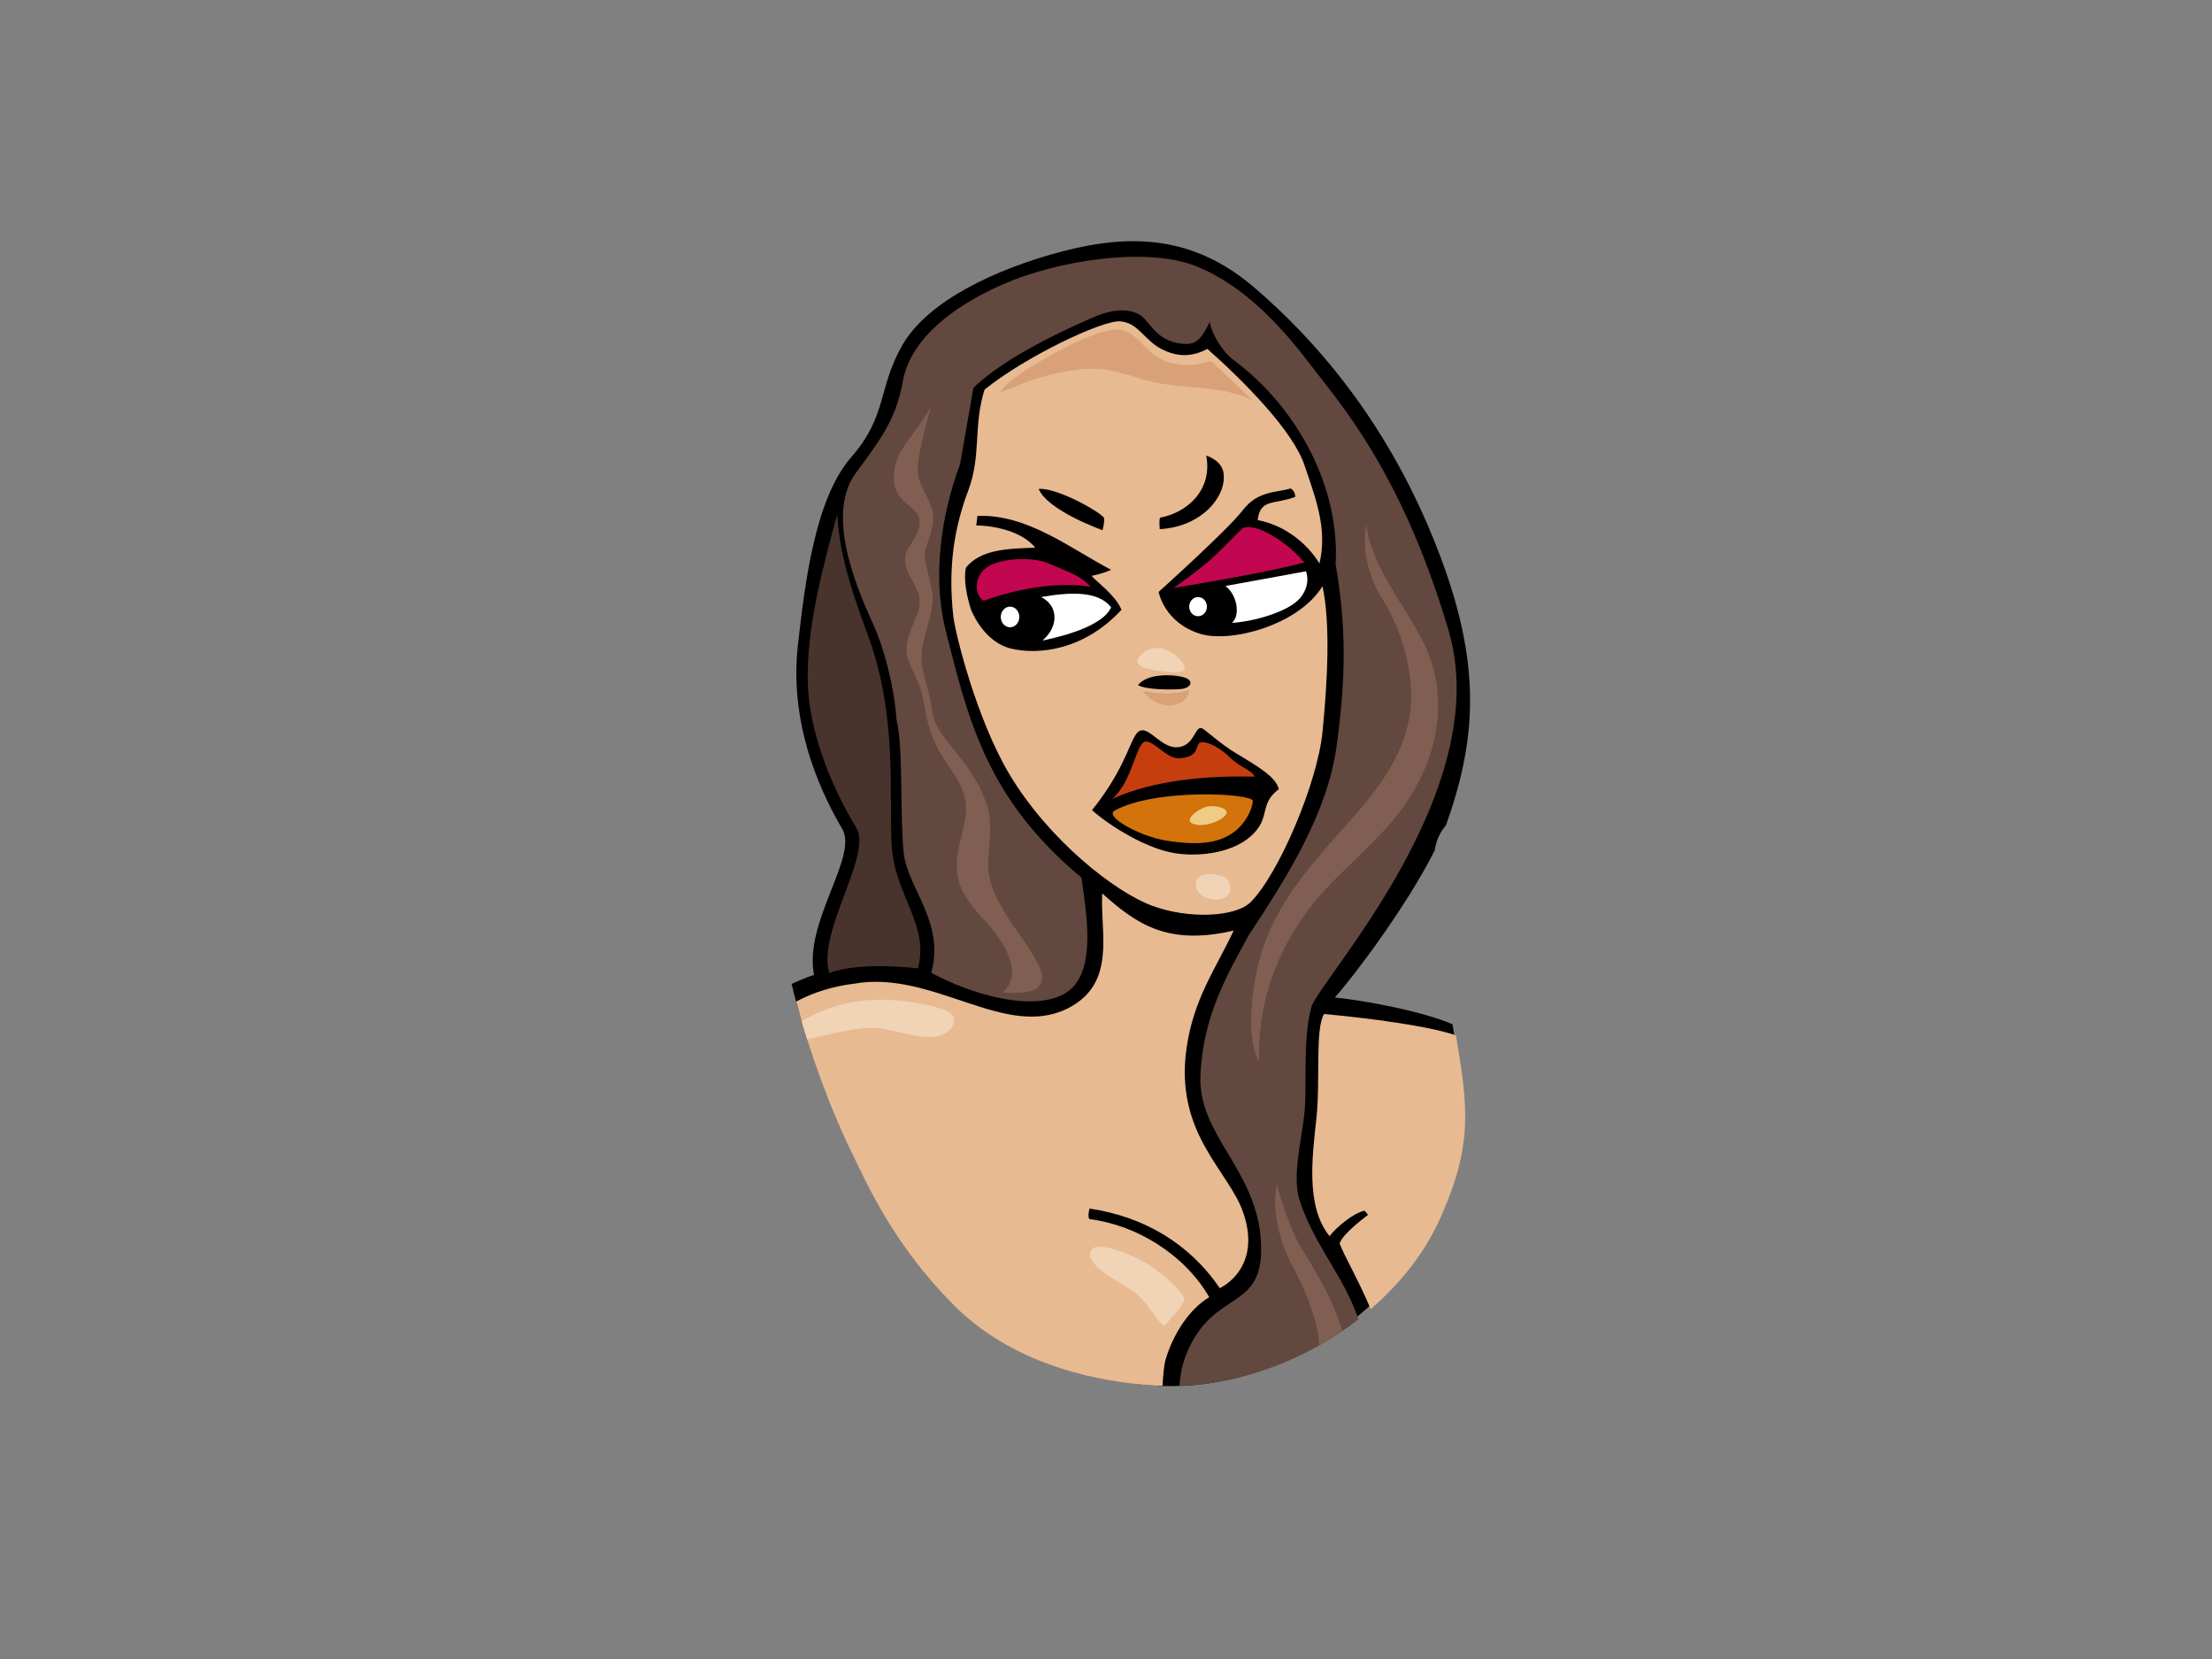 <?xml version="1.0" encoding="utf-8"?>
<!-- Generator: Adobe Illustrator 17.0.0, SVG Export Plug-In . SVG Version: 6.00 Build 0)  -->
<!DOCTYPE svg PUBLIC "-//W3C//DTD SVG 1.1//EN" "http://www.w3.org/Graphics/SVG/1.1/DTD/svg11.dtd">
<svg version="1.1" id="Layer_1" xmlns="http://www.w3.org/2000/svg" xmlns:xlink="http://www.w3.org/1999/xlink" x="0px" y="0px"
	 width="800px" height="600px" viewBox="0 0 800 600" enable-background="new 0 0 800 600" xml:space="preserve">
<rect x="0" y="0" width="800" height="600" fill="#808080" stroke="none"/>
<g>
	<path d="M522.875,298.583c-2.062,2.404-3.481,5.41-3.997,8.998c-9.76,19.441-28.468,44.611-36.112,53.163
		c11.72,1.222,31.891,5.102,42.543,9.688c4.887,28.339,4.267,45.402-6.268,69.381c-16.076,36.601-59.293,64.616-103.065,61.212
		c-33.341-2.587-63.942-22.33-78.827-40.051c-14.885-17.721-43.713-72.767-50.832-105.113c2.499-1.166,5.145-2.284,8.09-3.293
		c-3.766-19.124,16.055-42.728,10.222-52.742c-5.84-10.021-19.534-35.499-16.06-66.439c2.558-22.701,6.209-53.075,19.339-68.098
		c13.135-15.023,9.491-25.037,18.608-40.727c9.124-15.688,33.566-27.377,58.012-33.717c24.446-6.345,47.067-5.677,68.96,13.017
		c21.888,18.694,47.068,47.407,64.578,90.135c17.515,42.73,16.902,70.588,5.111,103.823
		C523.087,298.063,522.965,298.332,522.875,298.583z"/>
	<path fill="#62483E" d="M471.73,402.979c-1.098,9.679-4.373,22.361-1.824,30.711c4.378,14.357,14.591,26.374,19.849,39.347
		c0.541,1.331,1.046,2.716,1.539,4.11c-18.178,14.161-41.298,23.271-64.759,24.043c0.335-4.054,1.093-7.911,2.508-11.42
		c9.851-24.362,28.455-14.686,26.999-40.723c-1.46-26.037-22.635-38.321-21.893-59.759c0.742-21.435,9.633-36.721,17.574-51.25
		c14.203-21.42,28.393-44.225,31.685-68.263c3.28-24.034,3.647-42.398-0.367-65.764c1.584-27.108-13.135-56.083-36.855-73.777
		c-4.181-3.06-8.024-9.677-8.678-13.769c-3.364,6.759-5.186,9.095-12.483,7.424c-7.293-1.67-9.851-8.343-12.771-10.016
		c-2.918-1.668-8.024-3.004-17.148,1.005c-9.122,4.004-31.372,14.02-43.05,25.369l-4.833,27.606
		c-6.684,17.972-10.02,39.772-5.423,59.274c8.357,33.274,15.007,61.674,49.313,90.253c1.677,12.241,5.869,34.349-5.491,41.61
		c-11.354,7.262-34.213,0.847-48.844-7.189c5.064-17.927-8.434-30.614-9.894-42.966c-1.464-12.357-0.12-39.03-2.648-48.435
		c-0.826-12.239-4.473-25.772-8.303-34.36c-4.011-9.013-18.246-38.722-6.564-54.745c8.47-11.628,14.595-19.027,17.148-33.384
		c2.553-14.353,16.422-26.372,36.123-35.051c19.702-8.681,51.807-13.687,69.687-6.677c17.882,7.01,31.746,22.701,41.597,35.723
		c9.846,13.017,32.832,38.052,49.976,96.143c17.144,58.082-46.9,126.471-49.616,136.204
		C470.999,376.018,472.826,393.298,471.73,402.979z"/>
	<path fill="#E8BA91" d="M356.069,140.916c-4.176,13.382-1.068,23.751-5.937,36.639c-4.869,12.891-7.377,27.262-5.358,45.307
		c0.652,5.899,8.307,37.142,20.374,57.287c14.26,23.781,38.113,42.47,51.549,47.43c13.438,4.957,30.311,4.07,35.693-1.385
		c10.217-10.342,24.075-43.064,25.91-61.421c1.815-18.366,2.92-39.362,0-52.751c-8.783,14.154-33.188,20.548-44.132,17.234
		c-13.108-3.966-15.136-15.186-15.136-15.186s25.016-22.456,30.483-29.591c5.478-7.137,12.316-6.259,17.252-7.829
		c1.256,0.765,1.673,1.913,1.673,3.058c-7.703,2.895-12.633,0.516-13.588,8.402c9.441,1.752,17.648,8.011,22.359,15.691
		c2.929-12.621-1.306-23.319-5.428-35.564c-4.126-12.25-21.318-29.831-35.107-42.065c-5.082,2.727-10.475,3.275-16.718,0
		c-6.241-3.282-8.432-9.627-15.003-9.957C398.393,115.88,370.701,129.058,356.069,140.916z"/>
	<path d="M436.261,164.796c2.311,12.298-6.668,20.523-16.707,22.438c-0.412,1.145-0.134,2.988-0.134,4.129
		c14.772-0.749,24.075-11.39,23.124-20.03C441.99,166.349,436.261,164.796,436.261,164.796z"/>
	<path d="M375.638,176.843c3.509,8.031,23.119,14.898,23.119,14.898s0.887-3.438,0.466-4.584
		C396.303,184.102,381.52,176.218,375.638,176.843z"/>
	<path d="M353.082,190.032c6.956,0.082,16.718,2.295,21.32,8.033c-9.199,0.382-19.643,0.382-25.086,7.266
		c-1.252,6.118,1.861,15.132,1.861,15.132s4.373,11.725,14.566,14.124c10.188,2.399,26.515,0.389,39.858-14.052
		c-2.325-5.512-8.95-9.966-10.804-12.268c0.876-0.267,3.556-0.593,7.049-2.193c-14.629-7.646-30.367-20.247-48.349-19.484
		L353.082,190.032z"/>
	<path fill="#C20650" d="M436.662,203.383c-4.665,3.995-12.18,9.265-12.18,9.265s35.553-5.802,47.206-9.265
		c-5.473-6.759-17.848-15.012-22.468-12.202C444.46,195.872,441.313,199.388,436.662,203.383z"/>
	<path fill="#C20650" d="M356.124,205.809c-4.36,4-3.216,9.93-0.287,11.458c12.225-4.529,27.336-6.963,38.622-5.052
		c-4.26-4.54-8.45-5.369-14.744-8.271C373.417,201.044,360.488,201.812,356.124,205.809z"/>
	<path fill="#FFFFFF" d="M443.199,211.939c4.185,3.06,5.536,10.659,2.329,13.325c7.526-0.382,20.677-4.002,24.754-9.061
		c4.077-5.063,2.037-9.59,2.037-9.59L443.199,211.939z"/>
	<path fill="#FFFFFF" d="M376.509,215.936c6.12,2.931,6.655,10.482,0.498,15.738c3.336-0.763,21.345-4.278,24.838-12.01
		C397.184,213.537,386.72,214.15,376.509,215.936z"/>
	<path fill="#48342D" d="M302.798,185.987c-4.013,15.018-11.671,41.058-10.582,62.428c1.098,21.361,12.046,42.061,17.52,51.074
		c5.842,9.624-14.235,37.391-9.858,52.414c11.677-4.344,32.112-1.673,32.112-1.673c4.249-15.784-8.393-26.368-9.486-44.399
		c-1.093-18.026,2.187-46.404-8.391-75.447C309.799,218.553,303.536,202.009,302.798,185.987z"/>
	<path d="M411.598,247.781c3.033,1.793,12.338,1.673,15.48,1.422c3.153-0.251,4.656-2.379,2.331-3.757
		C427.078,244.071,415.358,242.811,411.598,247.781z"/>
	<path d="M426.123,270.235c-5.883,0.625-10.143-7.135-13.69-6.01c-3.551,1.125-4.097,12.142-17.504,28.792
		c7.94,6.881,19.452,13.207,27.909,15.147c8.461,1.94,22.026,1.003,29.552-5.758c7.531-6.761,2.608-11.288,10.122-17.024
		c-1.143-4.405-7.302-8.04-15.596-13.02c-5.383-3.237-11.34-8.717-12.309-9.015C432.146,262.596,432.006,269.608,426.123,270.235z"
		/>
	<path fill="#C73E0E" d="M426.397,274.242c-4.676,0.213-9.575-7.137-12.587-5.885c-3.008,1.252-4.38,14.272-11.49,20.528
		c15.046-6.759,33.887-8.393,51.436-8.011c-1.247-2.519-5.333-3.379-8.753-6.761c-3.418-3.379-7.703-5.851-10.415-5.679
		C431.868,268.603,434.609,273.864,426.397,274.242z"/>
	<path fill="#D3730B" d="M403.141,293.142c-3.968,2.134,9.158,9.389,18.742,10.892c11.904,1.865,18.466,0.751,23.531-2.501
		c5.061-3.257,7.664-9.267,7.664-11.895C453.079,287.008,418.459,284.88,403.141,293.142z"/>
	<path fill="#E8BA91" d="M441.175,465.905c-11.089-16.245-27.456-25.867-47.129-28.819c0,0-0.844,3.06,0,3.828
		c17.114,2.123,34.521,12.95,43.294,28.244c-6.838,4.007-12.95,12.841-15.867,22.782c-0.48,1.906-0.817,5.509-1.046,9.242
		c-1.482-0.048-2.967-0.041-4.452-0.156c-16.37-1.272-47.961-6.168-70.524-28.529c-22.56-22.361-32.497-45.764-36.474-53.743
		c-8.647-17.356-16.08-38.011-21.021-56.536c6.238-3.311,13.156-5.487,21.046-6.48c28.421-4.968,54.455,20.281,77.036,9.013
		c18.018-8.997,11.77-27.477,12.597-41.63c11.657,10.317,22.961,19.233,47.552,13.423c-6.684,14.152-14.461,24.625-17.04,42.414
		c-4.489,31.035,15.313,44.381,20.507,59.655C454.854,453.885,447.739,462.396,441.175,465.905z"/>
	<path fill="#E8BA91" d="M526.562,374.447c4.398,26.202,6.146,39.505-5.523,65.837c-5.491,12.395-14.362,23.713-25.311,33.179
		c-4.301-10.344-9.575-19.204-11.232-23.749c1.098-3.669,10.276-10.331,10.276-10.331l-1.252-1.53
		c-3.914,0.844-9.747,5.525-12.671,9.192c-8.757-10.684-6.204-29.046-4.74-42.728c1.455-13.69-0.564-32.244,2.78-37.597
		C495.189,368.245,516.532,371.007,526.562,374.447z"/>
	<path fill="#805E51" d="M499.938,216.645c8.782,13.95,12.354,31.691,9.371,44.829c-4.192,18.481-17.628,31.202-29.89,45.37
		c-12.721,14.69-21.963,27.782-25.385,46.744c-1.526,8.456-3.083,22.291,1.331,30.458c-0.455-18.683,4.511-35.465,15.279-51.484
		c10.34-15.367,26.415-26.039,36.963-40.797c12.4-17.341,16.836-39.247,7.599-58.582c-7.074-14.819-18.627-26.795-21.141-43.385
		C494.065,189.797,491.151,202.692,499.938,216.645z"/>
	<path fill="#805E51" d="M336.735,146.926c-6.2,11.349-13.137,15.356-13.497,25.372c-0.367,10.016,9.4,10.507,9.346,16.528
		c-0.079,7.207-7.619,9.434-4.563,17.078c2.544,6.369,6.503,9.265,3.52,16.752c-2.875,7.189-5.552,11.438-1.906,18.846
		c2.587,5.265,3.918,8.767,4.794,14.305c1.256,8.031,3.76,14.312,8.574,21.121c6.442,9.113,7.827,13.846,4.948,24.536
		c-3.726,13.85-2.562,19.867,7.911,31.144c8.441,9.093,14.072,19.96,6.779,26.304c15.322,1.333,15.892-4.217,12.764-10.351
		c-5.863-11.535-19.493-24.02-17.941-38.464c0.512-4.722,1.283-13.481-0.296-18.289c-2.157-6.571-4.661-10.688-8.757-16.358
		c-5.595-7.741-10.503-10.777-11.612-20.209c-0.693-6.003-3.776-12.241-3.513-18.196c0.308-7.037,4.502-15.199,3.979-21.44
		c-0.525-6.245-3.671-13.445-2.624-16.804c1.043-3.363,3.667-9.122,2.624-13.925c-1.05-4.799-4.448-8.142-5.274-13.579
		C331.169,165.858,336.735,146.926,336.735,146.926z"/>
	<path fill="#805E51" d="M477.075,486.6c-0.05-0.953-0.129-1.895-0.238-2.834c-0.727-6.345-3.776-15.344-9.489-26.039
		c-5.711-10.688-7.293-22.699-5.473-29.38c0,0,2.687,11.519,7.551,20.779c2.913,5.564,12.438,18.961,16.005,32.323
		C482.74,483.286,479.929,484.986,477.075,486.6z"/>
	<path fill="#D8A177" d="M438.726,131.179c-2.074-1.885-4.785,2.587-15.086,0.122c-10.127-2.427-11.419-12.142-20.136-12.085
		c-4.597,0.034-13.291,3.862-19.727,7.27c-7.218,3.819-19.305,10.5-22.108,15.591c9.966-4.421,20.38-8.103,31.497-8.656
		c8.502-0.421,14.414,2.202,22.112,4.292c12.151,3.296,26.866,1.27,37.844,7.209C453.122,144.923,440.8,133.062,438.726,131.179z"/>
	<path fill="#D8A177" d="M425.713,254.71c-4.513,1.503-9.575-1-12.413-4.803c6.12,1.046,11.725,1.548,16.811-0.509
		C430.111,249.397,430.231,253.209,425.713,254.71z"/>
	<path fill="#F1D3B5" d="M422.246,242.976c-6.392-0.609-14.953-1.854-8.708-6.917c6.016-4.885,13.927,1.903,14.803,4.744
		C429.222,243.648,424.704,243.209,422.246,242.976z"/>
	<path fill="#F1D3B5" d="M442.432,317.045c-3.309-1.453-10.598-1.806-9.892,3.574c0.674,5.082,10.935,6.609,12.237,1.795
		C444.777,322.414,445.745,318.505,442.432,317.045z"/>
	<path fill="#F1D3B5" d="M335.63,375.034c-8.45-0.448-13.056-3.108-20.127-3.257c-6.693-0.147-16.444,2.494-23.579,4.178
		c-0.693-2.209-1.351-4.405-1.985-6.6c4.69-2.938,11.161-5.604,18.642-6.967c12.988-2.361,28.33,0.86,33.946,3.239
		C348.134,368.005,344.087,375.484,335.63,375.034z"/>
	<path fill="#F1D3B5" d="M428.312,470.158c0.548-2.25-7.981-9.892-14.147-13.547c-3.271-1.944-19.509-9.686-19.914-3.182
		c-0.331,5.183,12.062,11.05,15.616,13.522c5.136,3.574,10.236,13.975,11.607,12.225
		C422.839,477.417,427.766,472.408,428.312,470.158z"/>
	<path fill="#FFFFFF" d="M430.098,219.399c0,1.917,1.424,3.463,3.201,3.463c1.77,0,3.201-1.546,3.201-3.463
		c0-1.911-1.43-3.463-3.201-3.463C431.522,215.936,430.098,217.489,430.098,219.399z"/>
	<path fill="#FFFFFF" d="M361.948,223.129c0,2.058,1.498,3.733,3.354,3.733c1.849,0,3.35-1.675,3.35-3.733
		c0-2.06-1.501-3.73-3.35-3.73C363.446,219.399,361.948,221.07,361.948,223.129z"/>
	<path fill="#EFCB83" d="M437.067,291.644c-3.038,0.306-10.122,5.254-4.921,6.508c5.195,1.252,12.037-2.755,11.492-4.509
		C443.09,291.893,439.532,291.39,437.067,291.644z"/>
</g>
</svg>
